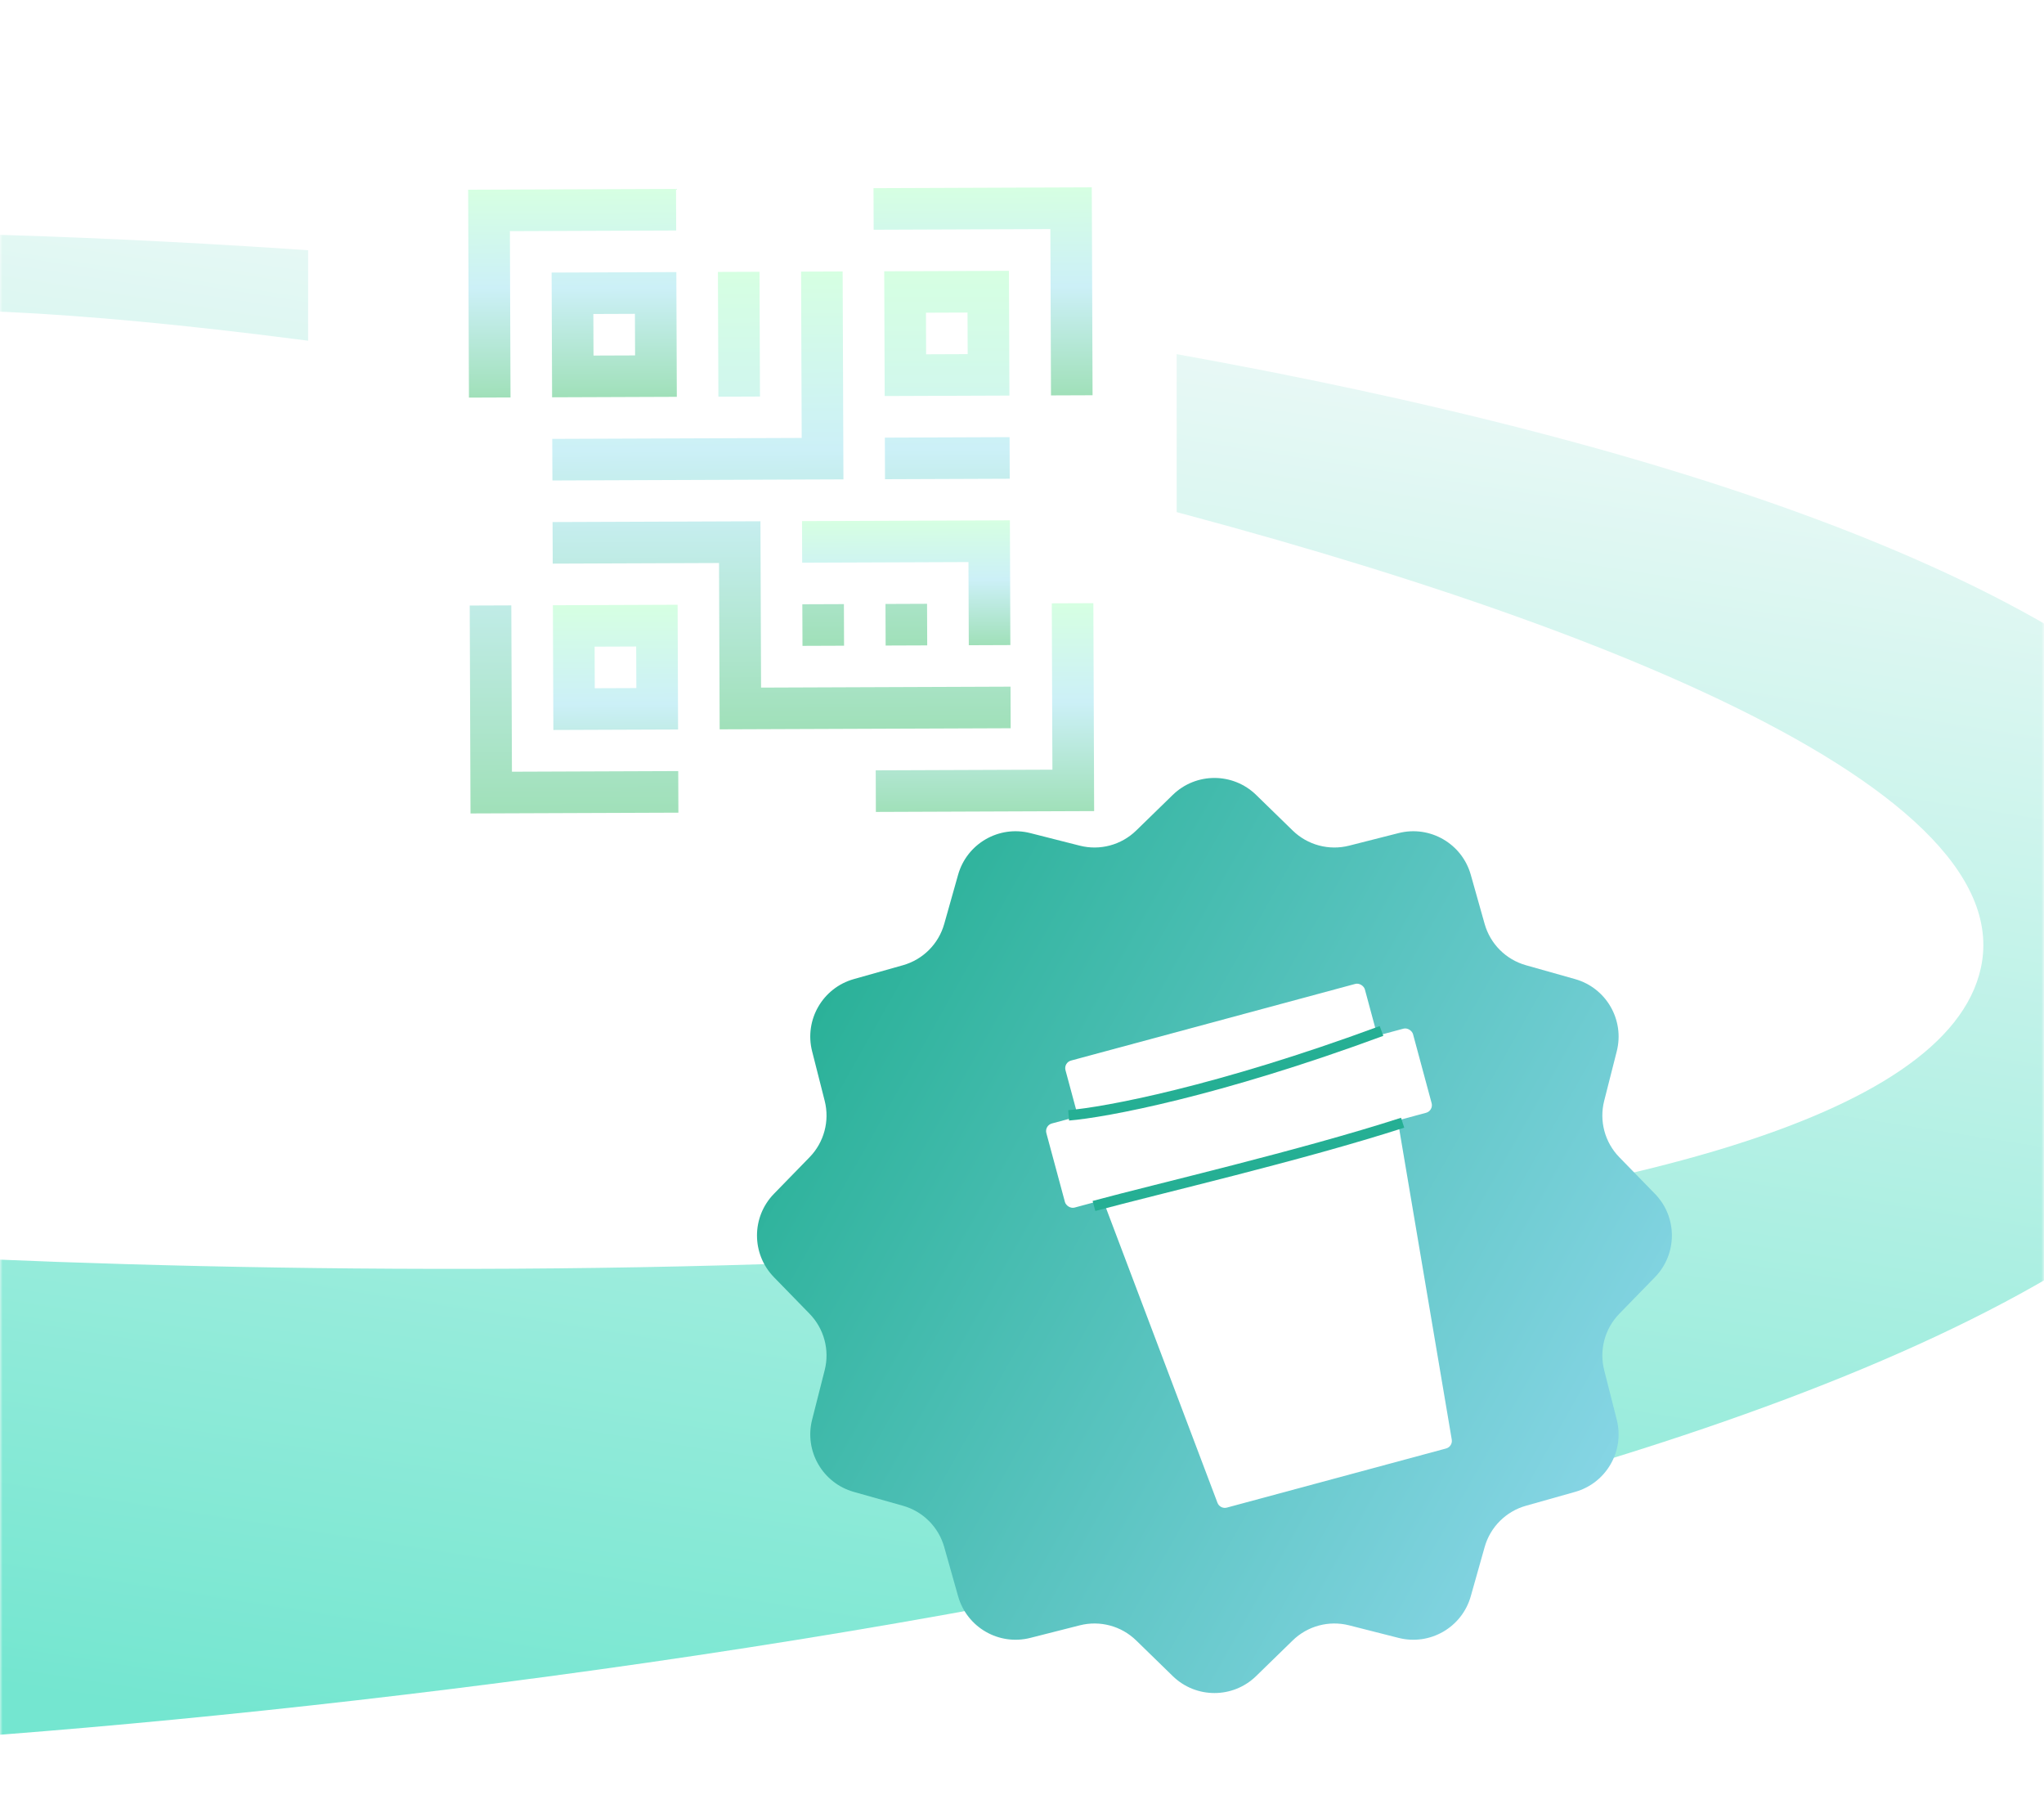<svg width="393" height="345" viewBox="0 0 393 345" fill="none" xmlns="http://www.w3.org/2000/svg">
<rect width="393" height="345" fill="white"/>
<mask id="mask0_561_2684" style="mask-type:alpha" maskUnits="userSpaceOnUse" x="0" y="0" width="393" height="345">
<rect width="393" height="345" fill="white"/>
</mask>
<g mask="url(#mask0_561_2684)">
<path d="M-5.124 45C140.043 48.833 432.776 81.1 442.376 179.5C451.976 277.9 142.043 323.833 -14.124 334.5V241.5C112.209 247.833 368.076 245.6 380.876 186C396.298 114.19 21.972 48.42 -32.845 61.226C-45.446 68.507 -52.506 72.361 -37.624 63C-36.504 62.296 -34.899 61.706 -32.845 61.226C-24.448 56.373 -13.589 49.999 -5.124 45Z" fill="url(#paint0_linear_561_2684)"/>
<g filter="url(#filter0_d_561_2684)">
<rect x="67" y="12" width="167" height="167" rx="17.241" fill="white"/>
</g>
<path d="M98.036 44.43L130.011 44.309L129.98 36.315L90.012 36.467L90.164 76.435L98.157 76.405L98.036 44.43Z" fill="url(#paint1_linear_561_2684)"/>
<path d="M130.132 76.283L130.041 52.303L106.06 52.394L106.151 76.374L130.132 76.283ZM114.084 60.357L122.077 60.327L122.108 68.32L114.114 68.35L114.084 60.357ZM167.98 44.165L201.953 44.036L202.074 76.01L210.068 75.98L209.916 36.012L167.95 36.171L167.98 44.165Z" fill="url(#paint2_linear_561_2684)"/>
<path d="M194.081 76.041L193.99 52.06L170.009 52.151L170.1 76.132L194.081 76.041ZM178.033 60.114L186.026 60.084L186.057 68.077L178.063 68.108L178.033 60.114ZM130.405 148.226L98.43 148.347L98.309 116.373L90.315 116.403L90.467 156.371L130.435 156.22L130.405 148.226Z" fill="url(#paint3_linear_561_2684)"/>
<path d="M130.284 116.252L106.303 116.343L106.394 140.323L130.375 140.232L130.284 116.252ZM122.351 132.269L114.357 132.299L114.327 124.306L122.32 124.276L122.351 132.269ZM202.347 147.953L168.375 148.082L168.405 156.076L210.371 155.916L210.22 115.948L202.226 115.978L202.347 147.953Z" fill="url(#paint4_linear_561_2684)"/>
<path d="M154.234 108.167L186.208 108.046L186.269 124.033L194.263 124.002L194.172 100.022L154.204 100.173L154.234 108.167Z" fill="url(#paint5_linear_561_2684)"/>
<path d="M194.323 139.99L194.293 131.996L146.331 132.178L146.21 100.204L106.242 100.355L106.272 108.349L138.247 108.228L138.368 140.202L194.323 139.99ZM138.034 52.272L146.028 52.242L146.119 76.223L138.125 76.253L138.034 52.272Z" fill="url(#paint6_linear_561_2684)"/>
<path d="M106.212 92.362L162.167 92.149L162.015 52.181L154.022 52.212L154.143 84.186L106.181 84.368L106.212 92.362ZM170.13 84.125L194.111 84.034L194.141 92.028L170.161 92.119L170.13 84.125ZM170.252 116.1L178.245 116.069L178.276 124.063L170.282 124.093L170.252 116.1ZM154.264 116.16L162.258 116.13L162.288 124.124L154.295 124.154L154.264 116.16Z" fill="url(#paint7_linear_561_2684)"/>
<g filter="url(#filter1_d_561_2684)">
<path d="M236.488 154.804C240.947 150.461 248.053 150.461 252.512 154.804L259.549 161.659C262.411 164.446 266.516 165.546 270.387 164.563L279.909 162.145C285.942 160.613 292.097 164.167 293.787 170.157L296.454 179.612C297.538 183.457 300.543 186.462 304.388 187.546L313.843 190.213C319.833 191.903 323.387 198.058 321.855 204.091L319.437 213.613C318.454 217.484 319.554 221.589 322.341 224.451L329.196 231.488C333.539 235.947 333.539 243.053 329.196 247.512L322.341 254.549C319.554 257.411 318.454 261.516 319.437 265.387L321.855 274.909C323.387 280.942 319.833 287.097 313.843 288.787L304.388 291.454C300.543 292.538 297.538 295.543 296.454 299.388L293.787 308.843C292.097 314.833 285.942 318.387 279.909 316.855L270.387 314.437C266.516 313.454 262.411 314.554 259.549 317.341L252.512 324.196C248.053 328.539 240.947 328.539 236.488 324.196L229.451 317.341C226.589 314.554 222.484 313.454 218.613 314.437L209.091 316.855C203.058 318.387 196.903 314.833 195.213 308.843L192.546 299.388C191.462 295.543 188.457 292.538 184.612 291.454L175.157 288.787C169.167 287.097 165.613 280.942 167.145 274.909L169.563 265.387C170.546 261.516 169.446 257.411 166.659 254.549L159.804 247.512C155.461 243.053 155.461 235.947 159.804 231.488L166.659 224.451C169.446 221.589 170.546 217.484 169.563 213.613L167.145 204.091C165.613 198.058 169.167 191.903 175.157 190.213L184.612 187.546C188.457 186.462 191.462 183.457 192.546 179.612L195.213 170.157C196.903 164.167 203.058 160.613 209.091 162.145L218.613 164.563C222.484 165.546 226.589 164.446 229.451 161.659L236.488 154.804Z" fill="url(#paint8_linear_561_2684)"/>
</g>
<g filter="url(#filter2_f_561_2684)">
<rect x="204.468" y="204.266" width="59.622" height="14.738" rx="1.509" transform="rotate(-15.09 204.468 204.266)" fill="white"/>
<rect x="200.79" y="216.358" width="73.02" height="16.748" rx="1.509" transform="rotate(-15.09 200.79 216.358)" fill="white"/>
<path d="M210.987 227.815C210.671 226.98 211.144 226.055 212.006 225.823L266.359 211.167C267.219 210.935 268.092 211.495 268.241 212.373L279.13 276.734C279.26 277.501 278.786 278.241 278.035 278.443L235.889 289.808C235.139 290.01 234.358 289.61 234.084 288.884L210.987 227.815Z" fill="white"/>
<path d="M205.468 214.404C212.386 213.847 234.103 209.824 265.621 198.184" stroke="#25AF94" stroke-width="2"/>
<path d="M210.338 231.824C222.789 228.466 250.055 222.155 269.683 215.822" stroke="#25AF94" stroke-width="2"/>
</g>
</g>
<defs>
<filter id="filter0_d_561_2684" x="50.103" y="9.862" width="185.276" height="185.276" filterUnits="userSpaceOnUse" color-interpolation-filters="sRGB">
<feFlood flood-opacity="0" result="BackgroundImageFix"/>
<feColorMatrix in="SourceAlpha" type="matrix" values="0 0 0 0 0 0 0 0 0 0 0 0 0 0 0 0 0 0 127 0" result="hardAlpha"/>
<feOffset dx="-7.759" dy="7"/>
<feGaussianBlur stdDeviation="4.569"/>
<feComposite in2="hardAlpha" operator="out"/>
<feColorMatrix type="matrix" values="0 0 0 0 0 0 0 0 0 0 0 0 0 0 0 0 0 0 0.21 0"/>
<feBlend mode="normal" in2="BackgroundImageFix" result="effect1_dropShadow_561_2684"/>
<feBlend mode="normal" in="SourceGraphic" in2="effect1_dropShadow_561_2684" result="shape"/>
</filter>
<filter id="filter1_d_561_2684" x="133.147" y="137.147" width="200.706" height="200.706" filterUnits="userSpaceOnUse" color-interpolation-filters="sRGB">
<feFlood flood-opacity="0" result="BackgroundImageFix"/>
<feColorMatrix in="SourceAlpha" type="matrix" values="0 0 0 0 0 0 0 0 0 0 0 0 0 0 0 0 0 0 127 0" result="hardAlpha"/>
<feOffset dx="-11" dy="-2"/>
<feGaussianBlur stdDeviation="6.2"/>
<feComposite in2="hardAlpha" operator="out"/>
<feColorMatrix type="matrix" values="0 0 0 0 0 0 0 0 0 0 0 0 0 0 0 0 0 0 0.25 0"/>
<feBlend mode="normal" in2="BackgroundImageFix" result="effect1_dropShadow_561_2684"/>
<feBlend mode="normal" in="SourceGraphic" in2="effect1_dropShadow_561_2684" result="shape"/>
</filter>
<filter id="filter2_f_561_2684" x="199.931" y="187.885" width="80.421" height="103.175" filterUnits="userSpaceOnUse" color-interpolation-filters="sRGB">
<feFlood flood-opacity="0" result="BackgroundImageFix"/>
<feBlend mode="normal" in="SourceGraphic" in2="BackgroundImageFix" result="shape"/>
<feGaussianBlur stdDeviation="0.6" result="effect1_foregroundBlur_561_2684"/>
</filter>
<linearGradient id="paint0_linear_561_2684" x1="69" y1="335" x2="119.5" y2="12.5" gradientUnits="userSpaceOnUse">
<stop stop-color="#74E6D0"/>
<stop offset="1" stop-color="#F7FBFA"/>
</linearGradient>
<linearGradient id="paint1_linear_561_2684" x1="109.996" y1="36.391" x2="110.148" y2="76.359" gradientUnits="userSpaceOnUse">
<stop stop-color="#D6FFE2"/>
<stop offset="0.476" stop-color="#CCF0F7"/>
<stop offset="1" stop-color="#A0E0B9"/>
</linearGradient>
<linearGradient id="paint2_linear_561_2684" x1="157.958" y1="36.209" x2="158.109" y2="76.177" gradientUnits="userSpaceOnUse">
<stop stop-color="#D6FFE2"/>
<stop offset="0.476" stop-color="#CCF0F7"/>
<stop offset="1" stop-color="#A0E0B9"/>
</linearGradient>
<linearGradient id="paint3_linear_561_2684" x1="142.031" y1="52.257" x2="142.426" y2="156.174" gradientUnits="userSpaceOnUse">
<stop stop-color="#D6FFE2"/>
<stop offset="0.476" stop-color="#CCF0F7"/>
<stop offset="1" stop-color="#A0E0B9"/>
</linearGradient>
<linearGradient id="paint4_linear_561_2684" x1="158.261" y1="116.145" x2="158.413" y2="156.113" gradientUnits="userSpaceOnUse">
<stop stop-color="#D6FFE2"/>
<stop offset="0.476" stop-color="#CCF0F7"/>
<stop offset="1" stop-color="#A0E0B9"/>
</linearGradient>
<linearGradient id="paint5_linear_561_2684" x1="174.188" y1="100.097" x2="174.279" y2="124.078" gradientUnits="userSpaceOnUse">
<stop stop-color="#D6FFE2"/>
<stop offset="0.476" stop-color="#CCF0F7"/>
<stop offset="1" stop-color="#A0E0B9"/>
</linearGradient>
<linearGradient id="paint6_linear_561_2684" x1="150.025" y1="52.227" x2="150.359" y2="140.157" gradientUnits="userSpaceOnUse">
<stop stop-color="#D6FFE2"/>
<stop offset="0.476" stop-color="#CCF0F7"/>
<stop offset="1" stop-color="#A0E0B9"/>
</linearGradient>
<linearGradient id="paint7_linear_561_2684" x1="150.025" y1="52.227" x2="150.298" y2="124.169" gradientUnits="userSpaceOnUse">
<stop stop-color="#D6FFE2"/>
<stop offset="0.476" stop-color="#CCF0F7"/>
<stop offset="1" stop-color="#A0E0B9"/>
</linearGradient>
<linearGradient id="paint8_linear_561_2684" x1="344.655" y1="281.603" x2="164.759" y2="180.172" gradientUnits="userSpaceOnUse">
<stop stop-color="#90D9ED"/>
<stop offset="1" stop-color="#25AF94"/>
</linearGradient>
</defs>
</svg>
